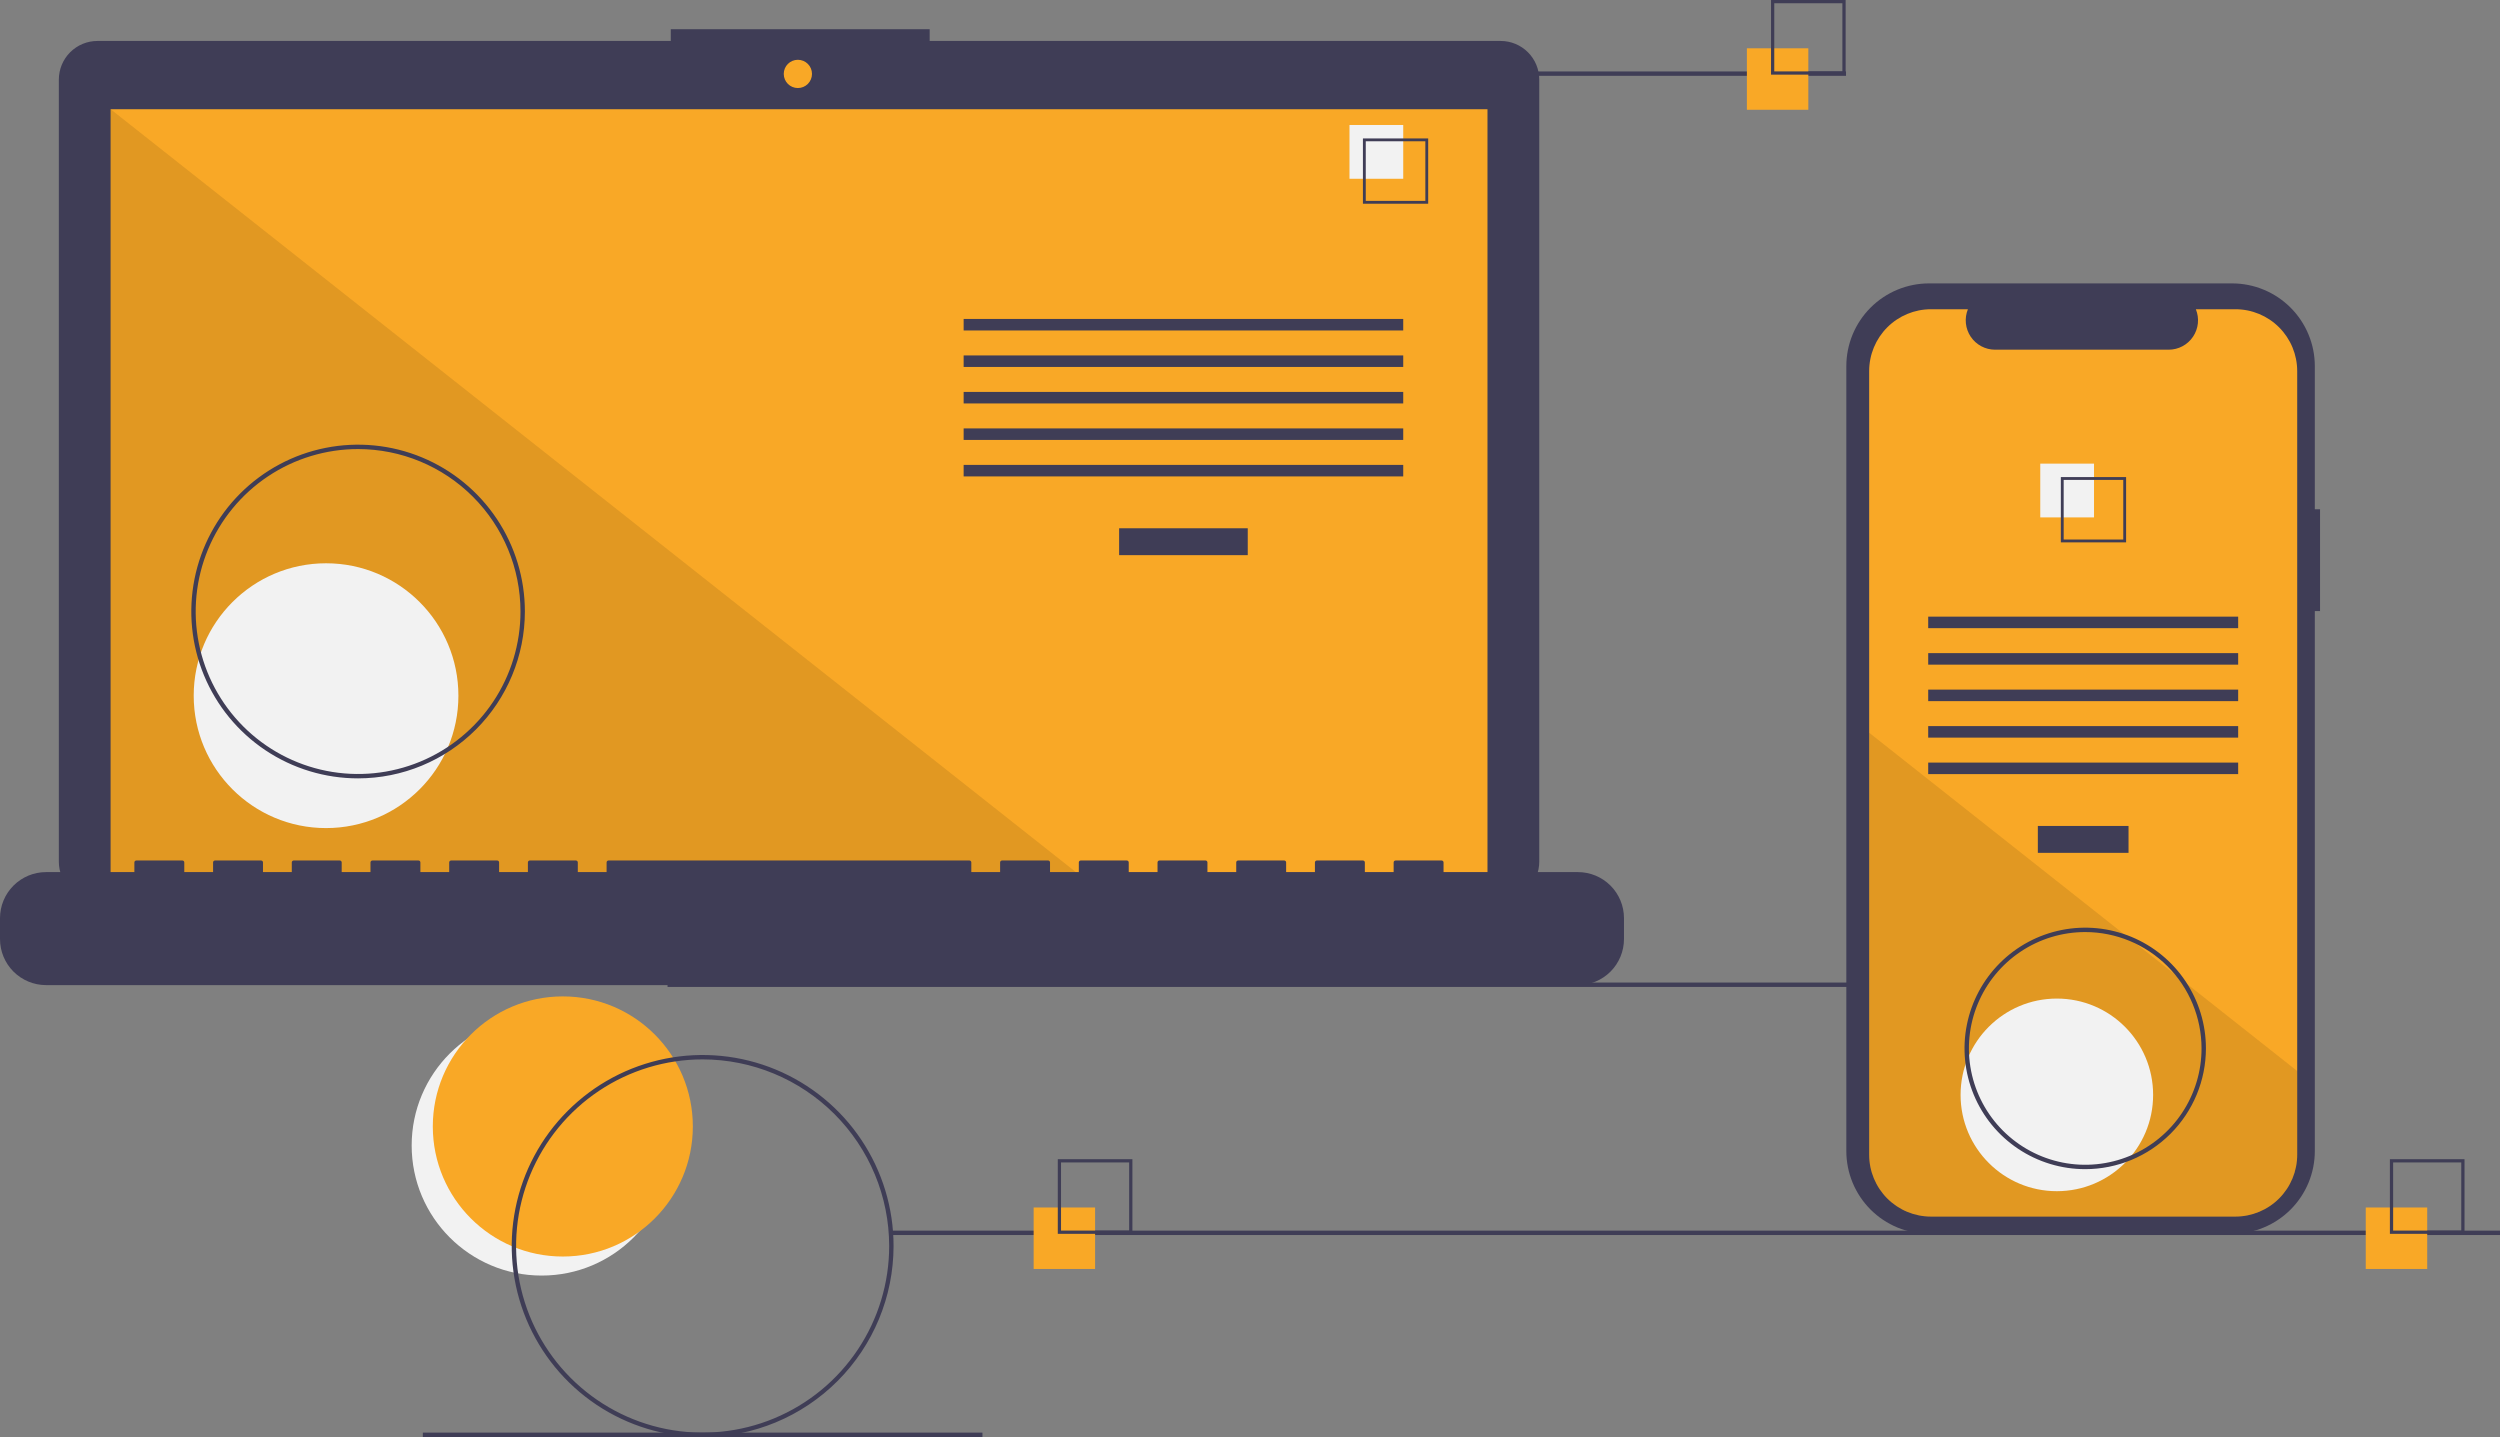 <svg width="762" height="438" viewBox="0 0 762 438" fill="none" xmlns="http://www.w3.org/2000/svg">
<rect x="0" y="0" width="762" height="438" fill="#808080" stroke="none"/>
<g clip-path="url(#clip0_101_689)">
<path d="M165.104 388.793C186.99 388.793 204.733 371.043 204.733 349.149C204.733 327.254 186.99 309.505 165.104 309.505C143.218 309.505 125.476 327.254 125.476 349.149C125.476 371.043 143.218 388.793 165.104 388.793Z" fill="#F2F2F2"/>
<path d="M171.548 382.991C193.434 382.991 211.176 365.242 211.176 343.347C211.176 321.452 193.434 303.703 171.548 303.703C149.662 303.703 131.92 321.452 131.92 343.347C131.92 365.242 149.662 382.991 171.548 382.991Z" fill="#F9A826"/>
<path d="M693.771 299.482H203.463V300.82H693.771V299.482Z" fill="#3F3D56"/>
<path d="M457.394 12.482H283.365V8.893H204.453V12.482H29.706C28.16 12.482 26.63 12.786 25.201 13.378C23.773 13.97 22.475 14.837 21.382 15.931C20.289 17.024 19.422 18.323 18.831 19.751C18.239 21.18 17.934 22.711 17.934 24.258V262.651C17.934 265.774 19.175 268.769 21.382 270.978C23.59 273.186 26.584 274.427 29.706 274.427H457.394C460.516 274.427 463.51 273.186 465.718 270.978C467.926 268.769 469.166 265.774 469.166 262.651V24.258C469.166 22.711 468.861 21.18 468.27 19.751C467.678 18.323 466.811 17.024 465.718 15.931C464.625 14.837 463.327 13.97 461.899 13.378C460.471 12.786 458.94 12.482 457.394 12.482Z" fill="#3F3D56"/>
<path d="M453.384 33.294H33.717V270.121H453.384V33.294Z" fill="#F9A826"/>
<path d="M243.191 26.835C245.569 26.835 247.496 24.907 247.496 22.529C247.496 20.151 245.569 18.223 243.191 18.223C240.814 18.223 238.887 20.151 238.887 22.529C238.887 24.907 240.814 26.835 243.191 26.835Z" fill="#F9A826"/>
<path opacity="0.1" d="M333.366 270.121H33.717V33.294L333.366 270.121Z" fill="black"/>
<path d="M99.382 252.399C121.661 252.399 139.722 234.332 139.722 212.044C139.722 189.756 121.661 171.688 99.382 171.688C77.103 171.688 59.042 189.756 59.042 212.044C59.042 234.332 77.103 252.399 99.382 252.399Z" fill="#F2F2F2"/>
<path d="M380.313 161.017H341.111V169.211H380.313V161.017Z" fill="#3F3D56"/>
<path d="M427.705 97.216H293.718V100.728H427.705V97.216Z" fill="#3F3D56"/>
<path d="M427.705 108.337H293.718V111.849H427.705V108.337Z" fill="#3F3D56"/>
<path d="M427.705 119.458H293.718V122.97H427.705V119.458Z" fill="#3F3D56"/>
<path d="M427.705 130.58H293.718V134.092H427.705V130.58Z" fill="#3F3D56"/>
<path d="M427.705 141.701H293.718V145.213H427.705V141.701Z" fill="#3F3D56"/>
<path d="M427.705 38.098H411.323V54.487H427.705V38.098Z" fill="#F2F2F2"/>
<path d="M435.312 62.097H415.418V42.196H435.312V62.097ZM416.283 61.231H434.447V43.061H416.283V61.231Z" fill="#3F3D56"/>
<path d="M480.949 265.815H439.992V262.863C439.992 262.786 439.977 262.71 439.948 262.639C439.919 262.568 439.875 262.504 439.821 262.449C439.767 262.395 439.702 262.352 439.631 262.322C439.56 262.293 439.484 262.278 439.407 262.278H425.365C425.288 262.278 425.212 262.293 425.141 262.322C425.07 262.352 425.006 262.395 424.951 262.449C424.897 262.504 424.854 262.568 424.825 262.639C424.795 262.71 424.78 262.786 424.78 262.863V265.815H416.004V262.863C416.004 262.786 415.988 262.71 415.959 262.639C415.93 262.568 415.887 262.504 415.832 262.449C415.778 262.395 415.713 262.352 415.642 262.322C415.571 262.293 415.495 262.278 415.418 262.278H401.376C401.299 262.278 401.223 262.293 401.152 262.322C401.081 262.352 401.017 262.395 400.962 262.449C400.908 262.504 400.865 262.568 400.836 262.639C400.806 262.71 400.791 262.786 400.791 262.863V265.815H392.015V262.863C392.015 262.786 391.999 262.71 391.97 262.639C391.941 262.568 391.898 262.504 391.843 262.449C391.789 262.395 391.724 262.352 391.653 262.322C391.582 262.293 391.506 262.278 391.43 262.278H377.387C377.31 262.278 377.234 262.293 377.163 262.322C377.092 262.352 377.028 262.395 376.973 262.449C376.919 262.504 376.876 262.568 376.847 262.639C376.817 262.71 376.802 262.786 376.802 262.863V265.815H368.026V262.863C368.026 262.786 368.011 262.71 367.981 262.639C367.952 262.568 367.909 262.504 367.854 262.449C367.8 262.395 367.735 262.352 367.664 262.322C367.593 262.293 367.517 262.278 367.441 262.278H353.398C353.321 262.278 353.245 262.293 353.174 262.322C353.103 262.352 353.039 262.395 352.984 262.449C352.93 262.504 352.887 262.568 352.858 262.639C352.828 262.71 352.813 262.786 352.813 262.863V265.815H344.037V262.863C344.037 262.786 344.022 262.71 343.992 262.639C343.963 262.568 343.92 262.504 343.865 262.449C343.811 262.395 343.747 262.352 343.676 262.322C343.605 262.293 343.528 262.278 343.452 262.278H329.409C329.332 262.278 329.256 262.293 329.185 262.322C329.114 262.352 329.05 262.395 328.996 262.449C328.941 262.504 328.898 262.568 328.869 262.639C328.839 262.71 328.824 262.786 328.824 262.863V265.815H320.048V262.863C320.048 262.786 320.033 262.71 320.003 262.639C319.974 262.568 319.931 262.504 319.876 262.449C319.822 262.395 319.758 262.352 319.687 262.322C319.616 262.293 319.539 262.278 319.463 262.278H305.42C305.344 262.278 305.267 262.293 305.196 262.322C305.125 262.352 305.061 262.395 305.007 262.449C304.952 262.504 304.909 262.568 304.88 262.639C304.85 262.71 304.835 262.786 304.835 262.863V265.815H296.059V262.863C296.059 262.786 296.044 262.71 296.014 262.639C295.985 262.568 295.942 262.504 295.887 262.449C295.833 262.395 295.769 262.352 295.698 262.322C295.627 262.293 295.551 262.278 295.474 262.278H185.476C185.399 262.278 185.323 262.293 185.252 262.322C185.181 262.352 185.116 262.395 185.062 262.449C185.008 262.504 184.964 262.568 184.935 262.639C184.906 262.71 184.89 262.786 184.89 262.863V265.815H176.114V262.863C176.114 262.786 176.099 262.71 176.069 262.639C176.04 262.568 175.997 262.504 175.943 262.449C175.888 262.395 175.824 262.352 175.753 262.322C175.682 262.293 175.606 262.278 175.529 262.278H161.487C161.41 262.278 161.334 262.293 161.263 262.322C161.192 262.352 161.127 262.395 161.073 262.449C161.019 262.504 160.975 262.568 160.946 262.639C160.917 262.71 160.902 262.786 160.902 262.863V265.815H152.125V262.863C152.125 262.786 152.11 262.71 152.081 262.639C152.051 262.568 152.008 262.504 151.954 262.449C151.899 262.395 151.835 262.352 151.764 262.322C151.693 262.293 151.617 262.278 151.54 262.278H137.498C137.421 262.278 137.345 262.293 137.274 262.322C137.203 262.352 137.138 262.395 137.084 262.449C137.03 262.504 136.986 262.568 136.957 262.639C136.928 262.71 136.913 262.786 136.913 262.863V265.815H128.136V262.863C128.136 262.786 128.121 262.71 128.092 262.639C128.062 262.568 128.019 262.504 127.965 262.449C127.91 262.395 127.846 262.352 127.775 262.322C127.704 262.293 127.628 262.278 127.551 262.278H113.509C113.432 262.278 113.356 262.293 113.285 262.322C113.214 262.352 113.149 262.395 113.095 262.449C113.041 262.504 112.998 262.568 112.968 262.639C112.939 262.71 112.924 262.786 112.924 262.863V265.815H104.147V262.863C104.147 262.786 104.132 262.71 104.103 262.639C104.073 262.568 104.03 262.504 103.976 262.449C103.921 262.395 103.857 262.352 103.786 262.322C103.715 262.293 103.639 262.278 103.562 262.278H89.52C89.443 262.278 89.367 262.293 89.296 262.322C89.225 262.352 89.16 262.395 89.106 262.449C89.052 262.504 89.009 262.568 88.979 262.639C88.95 262.71 88.935 262.786 88.935 262.863V265.815H80.158V262.863C80.158 262.786 80.143 262.71 80.114 262.639C80.084 262.568 80.041 262.504 79.987 262.449C79.933 262.395 79.868 262.352 79.797 262.322C79.726 262.293 79.65 262.278 79.573 262.278H65.531C65.454 262.278 65.378 262.293 65.307 262.322C65.236 262.352 65.171 262.395 65.117 262.449C65.063 262.504 65.02 262.568 64.99 262.639C64.961 262.71 64.946 262.786 64.946 262.863V265.815H56.169V262.863C56.169 262.786 56.154 262.71 56.125 262.639C56.095 262.568 56.052 262.504 55.998 262.449C55.944 262.395 55.879 262.352 55.808 262.322C55.737 262.293 55.661 262.278 55.584 262.278H41.542C41.465 262.278 41.389 262.293 41.318 262.322C41.247 262.352 41.182 262.395 41.128 262.449C41.074 262.504 41.031 262.568 41.001 262.639C40.972 262.71 40.957 262.786 40.957 262.863V265.815H14.042C10.318 265.815 6.746 267.295 4.113 269.93C1.479 272.564 3.5481e-06 276.137 0 279.863V286.215C1.06443e-05 289.941 1.479 293.514 4.113 296.148C6.746 298.783 10.318 300.263 14.042 300.263H480.949C484.673 300.263 488.245 298.783 490.879 296.148C493.512 293.514 494.992 289.941 494.992 286.215V279.863C494.992 276.137 493.512 272.564 490.879 269.93C488.245 267.295 484.673 265.815 480.949 265.815Z" fill="#3F3D56"/>
<path d="M109.147 237.249C99.092 237.249 89.263 234.267 80.903 228.678C72.543 223.09 66.027 215.147 62.179 205.855C58.332 196.562 57.325 186.336 59.286 176.471C61.248 166.606 66.09 157.544 73.199 150.431C80.309 143.319 89.367 138.475 99.229 136.513C109.09 134.551 119.312 135.558 128.601 139.407C137.89 143.256 145.83 149.775 151.416 158.138C157.002 166.501 159.984 176.334 159.984 186.393C159.968 199.876 154.607 212.803 145.077 222.337C135.546 231.871 122.625 237.234 109.147 237.249ZM109.147 136.874C99.357 136.874 89.786 139.778 81.646 145.219C73.506 150.661 67.162 158.394 63.415 167.443C59.669 176.491 58.689 186.447 60.599 196.053C62.508 205.659 67.223 214.482 74.145 221.407C81.068 228.333 89.888 233.049 99.49 234.96C109.092 236.87 119.044 235.89 128.089 232.142C137.134 228.394 144.865 222.047 150.304 213.904C155.743 205.76 158.646 196.186 158.646 186.393C158.631 173.264 153.411 160.677 144.131 151.394C134.852 142.111 122.27 136.889 109.147 136.874Z" fill="#3F3D56"/>
<path d="M562.666 21.777H392.094V23.115H562.666V21.777Z" fill="#3F3D56"/>
<path d="M762 375.098H271.691V376.436H762V375.098Z" fill="#3F3D56"/>
<path d="M299.451 436.662H128.88V438H299.451V436.662Z" fill="#3F3D56"/>
<path d="M333.785 368.043H315.055V386.78H333.785V368.043Z" fill="#F9A826"/>
<path d="M345.156 376.073H322.413V353.321H345.156V376.073ZM323.402 375.084H344.167V354.31H323.402V375.084Z" fill="#3F3D56"/>
<path d="M551.18 14.722H532.45V33.459H551.18V14.722Z" fill="#F9A826"/>
<path d="M562.551 22.752H539.808V0H562.551V22.752ZM540.797 21.762H561.562V0.989H540.797V21.762Z" fill="#3F3D56"/>
<path d="M739.812 368.043H721.082V386.78H739.812V368.043Z" fill="#F9A826"/>
<path d="M751.183 376.073H728.44V353.321H751.183V376.073ZM729.429 375.084H750.194V354.31H729.429V375.084Z" fill="#3F3D56"/>
<path d="M707.15 155.219H705.559V111.615C705.559 108.301 704.906 105.019 703.639 101.957C702.371 98.895 700.512 96.113 698.17 93.77C695.827 91.427 693.046 89.567 689.986 88.299C686.925 87.031 683.645 86.378 680.332 86.378H587.987C584.674 86.378 581.393 87.031 578.333 88.299C575.272 89.567 572.491 91.427 570.148 93.77C567.806 96.113 565.948 98.895 564.68 101.957C563.412 105.019 562.76 108.301 562.76 111.615V350.831C562.76 354.145 563.412 357.426 564.68 360.488C565.948 363.55 567.806 366.332 570.148 368.676C572.491 371.019 575.272 372.878 578.333 374.146C581.393 375.415 584.674 376.067 587.987 376.067H680.332C683.645 376.067 686.925 375.415 689.986 374.146C693.046 372.878 695.827 371.019 698.17 368.676C700.513 366.332 702.371 363.55 703.639 360.488C704.906 357.426 705.559 354.145 705.559 350.831V186.257H707.15V155.219Z" fill="#3F3D56"/>
<path d="M700.187 113.098V351.965C700.188 356.964 698.203 361.758 694.671 365.293C691.138 368.828 686.347 370.815 681.35 370.815H588.559C583.563 370.815 578.771 368.828 575.239 365.293C571.706 361.758 569.722 356.964 569.723 351.965V113.098C569.723 108.101 571.708 103.308 575.241 99.774C578.773 96.241 583.564 94.255 588.559 94.255H599.817C599.263 95.614 599.052 97.089 599.202 98.549C599.352 100.01 599.858 101.411 600.677 102.629C601.496 103.848 602.602 104.846 603.897 105.536C605.192 106.227 606.637 106.588 608.105 106.587H661.009C662.476 106.588 663.921 106.227 665.217 105.536C666.512 104.846 667.618 103.848 668.436 102.63C669.255 101.411 669.762 100.01 669.912 98.549C670.062 97.089 669.851 95.614 669.296 94.255H681.35C686.346 94.255 691.137 96.241 694.669 99.774C698.201 103.308 700.186 108.101 700.187 113.098Z" fill="#F9A826"/>
<path d="M648.776 251.753H621.134V259.948H648.776V251.753Z" fill="#3F3D56"/>
<path d="M682.193 187.953H587.716V191.465H682.193V187.953Z" fill="#3F3D56"/>
<path d="M682.193 199.074H587.716V202.586H682.193V199.074Z" fill="#3F3D56"/>
<path d="M682.193 210.195H587.716V213.707H682.193V210.195Z" fill="#3F3D56"/>
<path d="M682.193 221.316H587.716V224.828H682.193V221.316Z" fill="#3F3D56"/>
<path d="M682.193 232.438H587.716V235.949H682.193V232.438Z" fill="#3F3D56"/>
<path d="M638.255 141.314H621.872V157.703H638.255V141.314Z" fill="#F2F2F2"/>
<path d="M628.144 145.413V165.314H648.037V145.413H628.144ZM647.174 164.45H629.007V146.276H647.174V164.45Z" fill="#3F3D56"/>
<path opacity="0.1" d="M700.187 326.456V351.965C700.188 356.964 698.203 361.758 694.671 365.293C691.138 368.828 686.347 370.815 681.35 370.815H588.559C583.563 370.815 578.771 368.828 575.239 365.293C571.706 361.758 569.722 356.964 569.723 351.965V223.344L647.898 285.128L649.236 286.186L663.778 297.675L665.136 298.753L700.187 326.456Z" fill="black"/>
<path d="M626.928 363.074C643.134 363.074 656.271 349.932 656.271 333.719C656.271 317.507 643.134 304.364 626.928 304.364C610.722 304.364 597.584 317.507 597.584 333.719C597.584 349.932 610.722 363.074 626.928 363.074Z" fill="#F2F2F2"/>
<path d="M214.165 438C202.655 438 191.404 434.586 181.834 428.189C172.264 421.792 164.805 412.699 160.4 402.061C155.995 391.423 154.843 379.718 157.088 368.425C159.334 357.131 164.876 346.758 173.015 338.616C181.154 330.474 191.523 324.93 202.812 322.683C214.101 320.437 225.802 321.59 236.435 325.996C247.069 330.403 256.158 337.864 262.552 347.438C268.947 357.012 272.36 368.268 272.36 379.782C272.343 395.217 266.206 410.015 255.296 420.929C244.386 431.843 229.594 437.983 214.165 438ZM214.165 322.903C202.92 322.903 191.927 326.239 182.577 332.489C173.227 338.739 165.939 347.622 161.636 358.016C157.333 368.409 156.207 379.845 158.4 390.879C160.594 401.912 166.009 412.047 173.961 420.002C181.913 427.957 192.044 433.374 203.073 435.569C214.102 437.763 225.534 436.637 235.923 432.332C246.313 428.027 255.193 420.737 261.44 411.383C267.688 402.029 271.022 391.032 271.022 379.782C271.005 364.702 265.009 350.245 254.35 339.581C243.691 328.918 229.239 322.92 214.165 322.903Z" fill="#3F3D56"/>
<path d="M635.577 356.361C628.3 356.361 621.187 354.203 615.137 350.159C609.087 346.115 604.372 340.367 601.587 333.642C598.803 326.916 598.074 319.516 599.494 312.377C600.913 305.238 604.417 298.68 609.562 293.533C614.708 288.385 621.263 284.88 628.399 283.46C635.536 282.04 642.933 282.769 649.656 285.554C656.378 288.34 662.124 293.057 666.166 299.11C670.209 305.162 672.367 312.278 672.367 319.557C672.356 329.315 668.476 338.67 661.579 345.569C654.682 352.469 645.331 356.35 635.577 356.361ZM635.577 284.091C628.565 284.091 621.711 286.171 615.881 290.068C610.051 293.965 605.507 299.504 602.823 305.985C600.14 312.465 599.438 319.596 600.806 326.476C602.174 333.356 605.55 339.675 610.508 344.635C615.466 349.595 621.783 352.973 628.66 354.342C635.537 355.71 642.666 355.008 649.144 352.323C655.622 349.639 661.159 345.093 665.054 339.261C668.95 333.429 671.029 326.572 671.029 319.557C671.018 310.154 667.28 301.139 660.634 294.491C653.987 287.842 644.976 284.102 635.577 284.091Z" fill="#3F3D56"/>
</g>
<defs>
<clipPath id="clip0_101_689">
<rect width="762" height="438" fill="white"/>
</clipPath>
</defs>
</svg>
